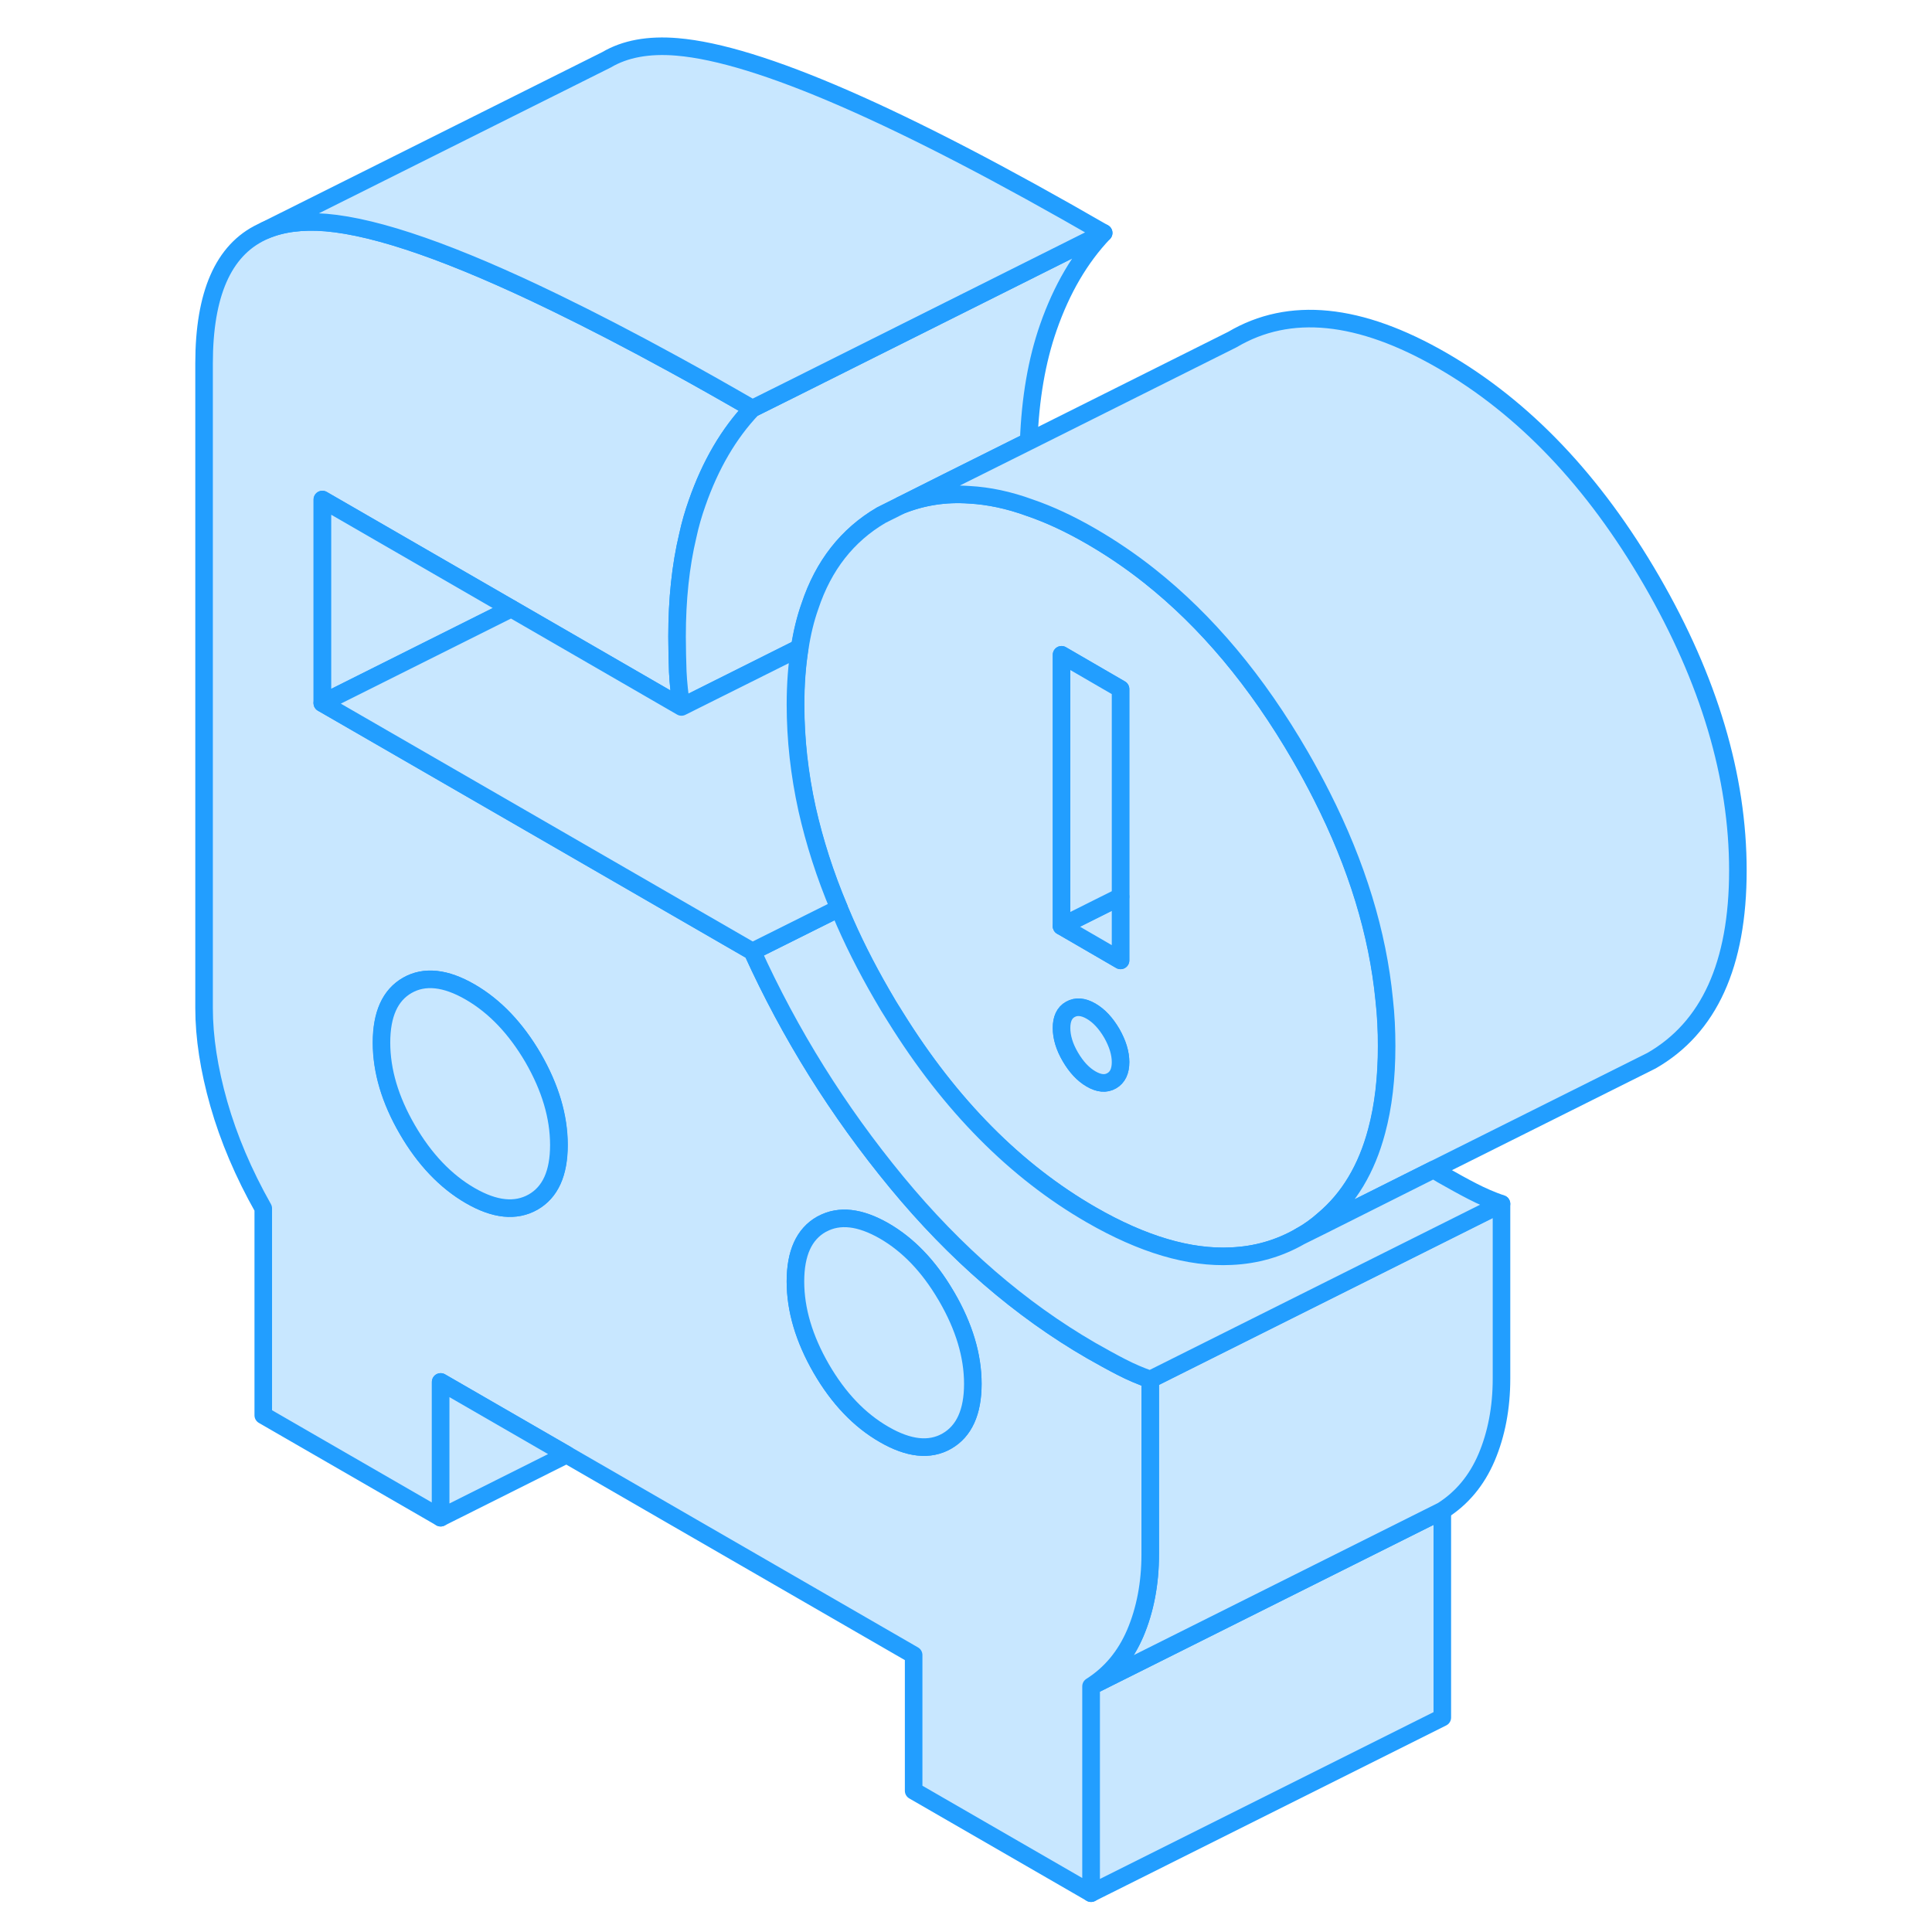 <svg width="48" height="48" viewBox="0 0 92 110" fill="#c8e7ff" xmlns="http://www.w3.org/2000/svg" stroke-width="1px" stroke-linecap="round" stroke-linejoin="round"><path d="M73.119 86.011V97.791L53.119 107.791V96.011L73.119 86.011Z" stroke="#229EFF" stroke-linejoin="round"/><path d="M76.489 68.541V78.491C76.489 80.161 76.199 81.661 75.639 82.981C75.079 84.291 74.239 85.301 73.119 86.011L53.119 96.011C54.239 95.301 55.079 94.291 55.639 92.981C56.199 91.661 56.489 90.161 56.489 88.491V78.541L76.489 68.541Z" stroke="#229EFF" stroke-linejoin="round"/><path d="M54.839 77.831C54.309 77.561 53.739 77.241 53.119 76.891C49.079 74.551 45.389 71.361 42.049 67.311C38.709 63.261 35.979 58.881 33.839 54.171L22.619 47.691L9.349 40.031V28.441L20.109 34.651L22.619 36.101L29.799 40.251C29.689 39.541 29.619 38.871 29.589 38.241C29.569 37.611 29.549 36.951 29.549 36.241C29.549 34.131 29.749 32.221 30.159 30.501C30.299 29.851 30.479 29.231 30.689 28.641C31.449 26.461 32.499 24.671 33.839 23.261C32.279 22.361 30.779 21.511 29.349 20.731C26.919 19.401 24.679 18.241 22.619 17.241C16.859 14.441 12.509 12.921 9.559 12.671C8.199 12.561 7.049 12.711 6.089 13.121L5.899 13.211C3.709 14.251 2.619 16.751 2.619 20.691V57.391C2.619 59.061 2.899 60.881 3.459 62.851C4.019 64.811 4.859 66.801 5.989 68.801V80.581L16.089 86.411V78.681L23.259 82.821L43.019 94.231V101.961L53.119 107.791V96.011C54.239 95.301 55.079 94.291 55.639 92.981C56.199 91.661 56.489 90.161 56.489 88.491V78.541C55.919 78.341 55.379 78.111 54.839 77.831ZM21.359 68.441C20.369 69.001 19.179 68.881 17.779 68.071C16.379 67.261 15.179 66.001 14.199 64.311C13.219 62.621 12.729 60.971 12.729 59.361C12.729 57.751 13.219 56.661 14.199 56.101C15.179 55.541 16.379 55.671 17.779 56.481C19.179 57.291 20.369 58.541 21.359 60.231C22.339 61.931 22.829 63.581 22.829 65.191C22.829 66.801 22.339 67.881 21.359 68.441ZM44.909 82.051C43.929 82.611 42.739 82.481 41.339 81.671C39.929 80.861 38.739 79.611 37.759 77.921C36.779 76.221 36.289 74.571 36.289 72.961C36.289 71.351 36.779 70.271 37.759 69.711C37.779 69.701 37.799 69.691 37.819 69.681C38.789 69.161 39.959 69.291 41.339 70.081C42.709 70.871 43.879 72.091 44.849 73.741C44.869 73.771 44.889 73.811 44.909 73.841C45.889 75.531 46.389 77.181 46.389 78.791C46.389 80.401 45.889 81.491 44.909 82.051Z" stroke="#229EFF" stroke-linejoin="round"/><path d="M22.819 65.191C22.819 66.801 22.329 67.881 21.349 68.441C20.359 69.001 19.169 68.881 17.769 68.071C16.369 67.261 15.169 66.001 14.189 64.311C13.209 62.621 12.719 60.971 12.719 59.361C12.719 57.751 13.209 56.661 14.189 56.101C15.169 55.541 16.369 55.671 17.769 56.481C19.169 57.291 20.359 58.541 21.349 60.231C22.329 61.931 22.819 63.581 22.819 65.191Z" stroke="#229EFF" stroke-linejoin="round"/><path d="M46.389 78.791C46.389 80.401 45.889 81.491 44.909 82.051C43.929 82.611 42.739 82.481 41.339 81.671C39.929 80.861 38.739 79.611 37.759 77.921C36.779 76.221 36.289 74.571 36.289 72.961C36.289 71.351 36.779 70.271 37.759 69.711C37.779 69.701 37.799 69.691 37.819 69.681C38.789 69.161 39.959 69.291 41.339 70.081C42.709 70.871 43.879 72.091 44.849 73.741C44.869 73.771 44.889 73.811 44.909 73.841C45.889 75.531 46.389 77.181 46.389 78.791Z" stroke="#229EFF" stroke-linejoin="round"/><path d="M53.839 13.261C52.499 14.671 51.449 16.461 50.689 18.641C50.029 20.531 49.659 22.691 49.569 25.131L44.939 27.441L42.309 28.761L41.169 29.331C39.239 30.461 37.879 32.191 37.109 34.511C36.849 35.241 36.659 36.031 36.529 36.881L29.799 40.251C29.689 39.541 29.619 38.871 29.589 38.241C29.569 37.611 29.549 36.951 29.549 36.241C29.549 34.131 29.749 32.221 30.159 30.501C30.299 29.851 30.479 29.231 30.689 28.641C31.449 26.461 32.499 24.671 33.839 23.261L35.909 22.231L53.839 13.261Z" stroke="#229EFF" stroke-linejoin="round"/><path d="M20.109 34.651L9.359 40.031V28.441L20.109 34.651Z" stroke="#229EFF" stroke-linejoin="round"/><path d="M53.839 13.261L35.909 22.231L33.839 23.261C32.279 22.361 30.779 21.511 29.349 20.731C26.919 19.401 24.679 18.241 22.619 17.241C16.859 14.441 12.509 12.921 9.559 12.671C8.199 12.561 7.049 12.711 6.089 13.121L25.499 3.421L25.539 3.401C26.589 2.781 27.929 2.531 29.559 2.671C34.189 3.061 42.289 6.591 53.839 13.261Z" stroke="#229EFF" stroke-linejoin="round"/><path d="M69.819 56.921C69.449 53.131 68.269 49.271 66.269 45.321C65.889 44.571 65.479 43.811 65.039 43.051C62.569 38.781 59.699 35.361 56.439 32.781C55.379 31.941 54.269 31.191 53.129 30.531C51.919 29.831 50.759 29.291 49.649 28.911C48.449 28.471 47.299 28.231 46.209 28.171C44.829 28.071 43.529 28.281 42.319 28.761L41.179 29.331C39.249 30.461 37.889 32.191 37.119 34.511C36.859 35.241 36.669 36.031 36.539 36.881C36.379 37.891 36.299 38.961 36.299 40.121C36.299 42.091 36.519 44.071 36.959 46.071C37.379 47.931 37.979 49.811 38.779 51.711C38.799 51.781 38.829 51.841 38.859 51.911C39.509 53.471 40.299 55.041 41.219 56.631C41.469 57.071 41.729 57.501 41.999 57.921C45.119 62.941 48.829 66.681 53.129 69.161C56.059 70.851 58.729 71.641 61.109 71.521C62.509 71.461 63.819 71.091 65.039 70.391C65.519 70.121 65.959 69.811 66.369 69.441C67.809 68.231 68.819 66.551 69.389 64.401C69.769 62.991 69.959 61.381 69.959 59.561C69.959 58.681 69.919 57.801 69.819 56.921ZM54.299 61.531C53.959 61.731 53.569 61.691 53.119 61.431C52.669 61.171 52.279 60.751 51.939 60.171C51.599 59.591 51.439 59.041 51.439 58.531C51.439 58.021 51.599 57.661 51.939 57.471C52.279 57.281 52.669 57.311 53.119 57.571C53.569 57.831 53.959 58.251 54.299 58.831C54.629 59.411 54.799 59.961 54.799 60.471C54.799 60.981 54.629 61.341 54.299 61.531ZM54.799 54.681L51.439 52.731V37.281L54.799 39.231V54.681Z" stroke="#229EFF" stroke-linejoin="round"/><path d="M54.8 60.471C54.8 60.991 54.63 61.341 54.3 61.531C53.96 61.731 53.57 61.691 53.12 61.431C52.67 61.171 52.279 60.751 51.94 60.171C51.599 59.591 51.44 59.041 51.44 58.531C51.44 58.021 51.599 57.661 51.94 57.471C52.279 57.281 52.67 57.311 53.12 57.571C53.57 57.831 53.96 58.251 54.3 58.831C54.63 59.411 54.8 59.961 54.8 60.471Z" stroke="#229EFF" stroke-linejoin="round"/><path d="M54.8 51.051V54.681L51.44 52.731L54.8 51.051Z" stroke="#229EFF" stroke-linejoin="round"/><path d="M54.8 39.231V51.051L51.44 52.731V37.281L54.8 39.231Z" stroke="#229EFF" stroke-linejoin="round"/><path d="M89.948 49.561C89.948 54.911 88.309 58.511 85.029 60.391L84.149 60.831L72.619 66.591L66.319 69.741L65.029 70.391C65.509 70.121 65.949 69.811 66.359 69.441C67.799 68.231 68.809 66.551 69.379 64.401C69.759 62.991 69.948 61.381 69.948 59.561C69.948 58.681 69.909 57.801 69.809 56.921C69.439 53.131 68.258 49.271 66.258 45.321C65.879 44.571 65.469 43.811 65.029 43.051C62.559 38.781 59.689 35.361 56.429 32.781C55.369 31.941 54.259 31.191 53.119 30.531C51.909 29.831 50.749 29.291 49.639 28.911C48.439 28.471 47.288 28.231 46.199 28.171C44.819 28.071 43.519 28.281 42.309 28.761L44.938 27.441L49.569 25.131L61.169 19.331C64.419 17.411 68.409 17.811 73.119 20.531C77.779 23.221 81.749 27.391 85.029 33.051C88.309 38.711 89.948 44.221 89.948 49.561Z" stroke="#229EFF" stroke-linejoin="round"/><path d="M76.489 68.541L56.489 78.541C55.919 78.341 55.379 78.111 54.839 77.831C54.309 77.561 53.739 77.241 53.119 76.891C49.079 74.551 45.389 71.361 42.049 67.311C38.709 63.261 35.979 58.881 33.839 54.171L38.769 51.711C38.789 51.781 38.819 51.841 38.849 51.911C39.499 53.471 40.289 55.041 41.209 56.631C41.459 57.071 41.719 57.501 41.989 57.921C45.109 62.941 48.819 66.681 53.119 69.161C56.049 70.851 58.719 71.641 61.099 71.521C62.499 71.461 63.809 71.091 65.029 70.391L66.319 69.751L72.619 66.591C72.779 66.691 72.949 66.791 73.119 66.891C73.739 67.241 74.309 67.561 74.839 67.831C75.379 68.111 75.919 68.341 76.489 68.541Z" stroke="#229EFF" stroke-linejoin="round"/><path d="M23.259 82.821L16.089 86.411V78.681L23.259 82.821Z" stroke="#229EFF" stroke-linejoin="round"/><path d="M38.77 51.711L33.84 54.171L22.62 47.691L9.35 40.031L20.11 34.651L22.62 36.101L29.8 40.251L36.529 36.891C36.37 37.891 36.29 38.961 36.29 40.121C36.29 42.091 36.51 44.071 36.95 46.071C37.37 47.931 37.969 49.811 38.77 51.711Z" stroke="#229EFF" stroke-linejoin="round"/></svg>
